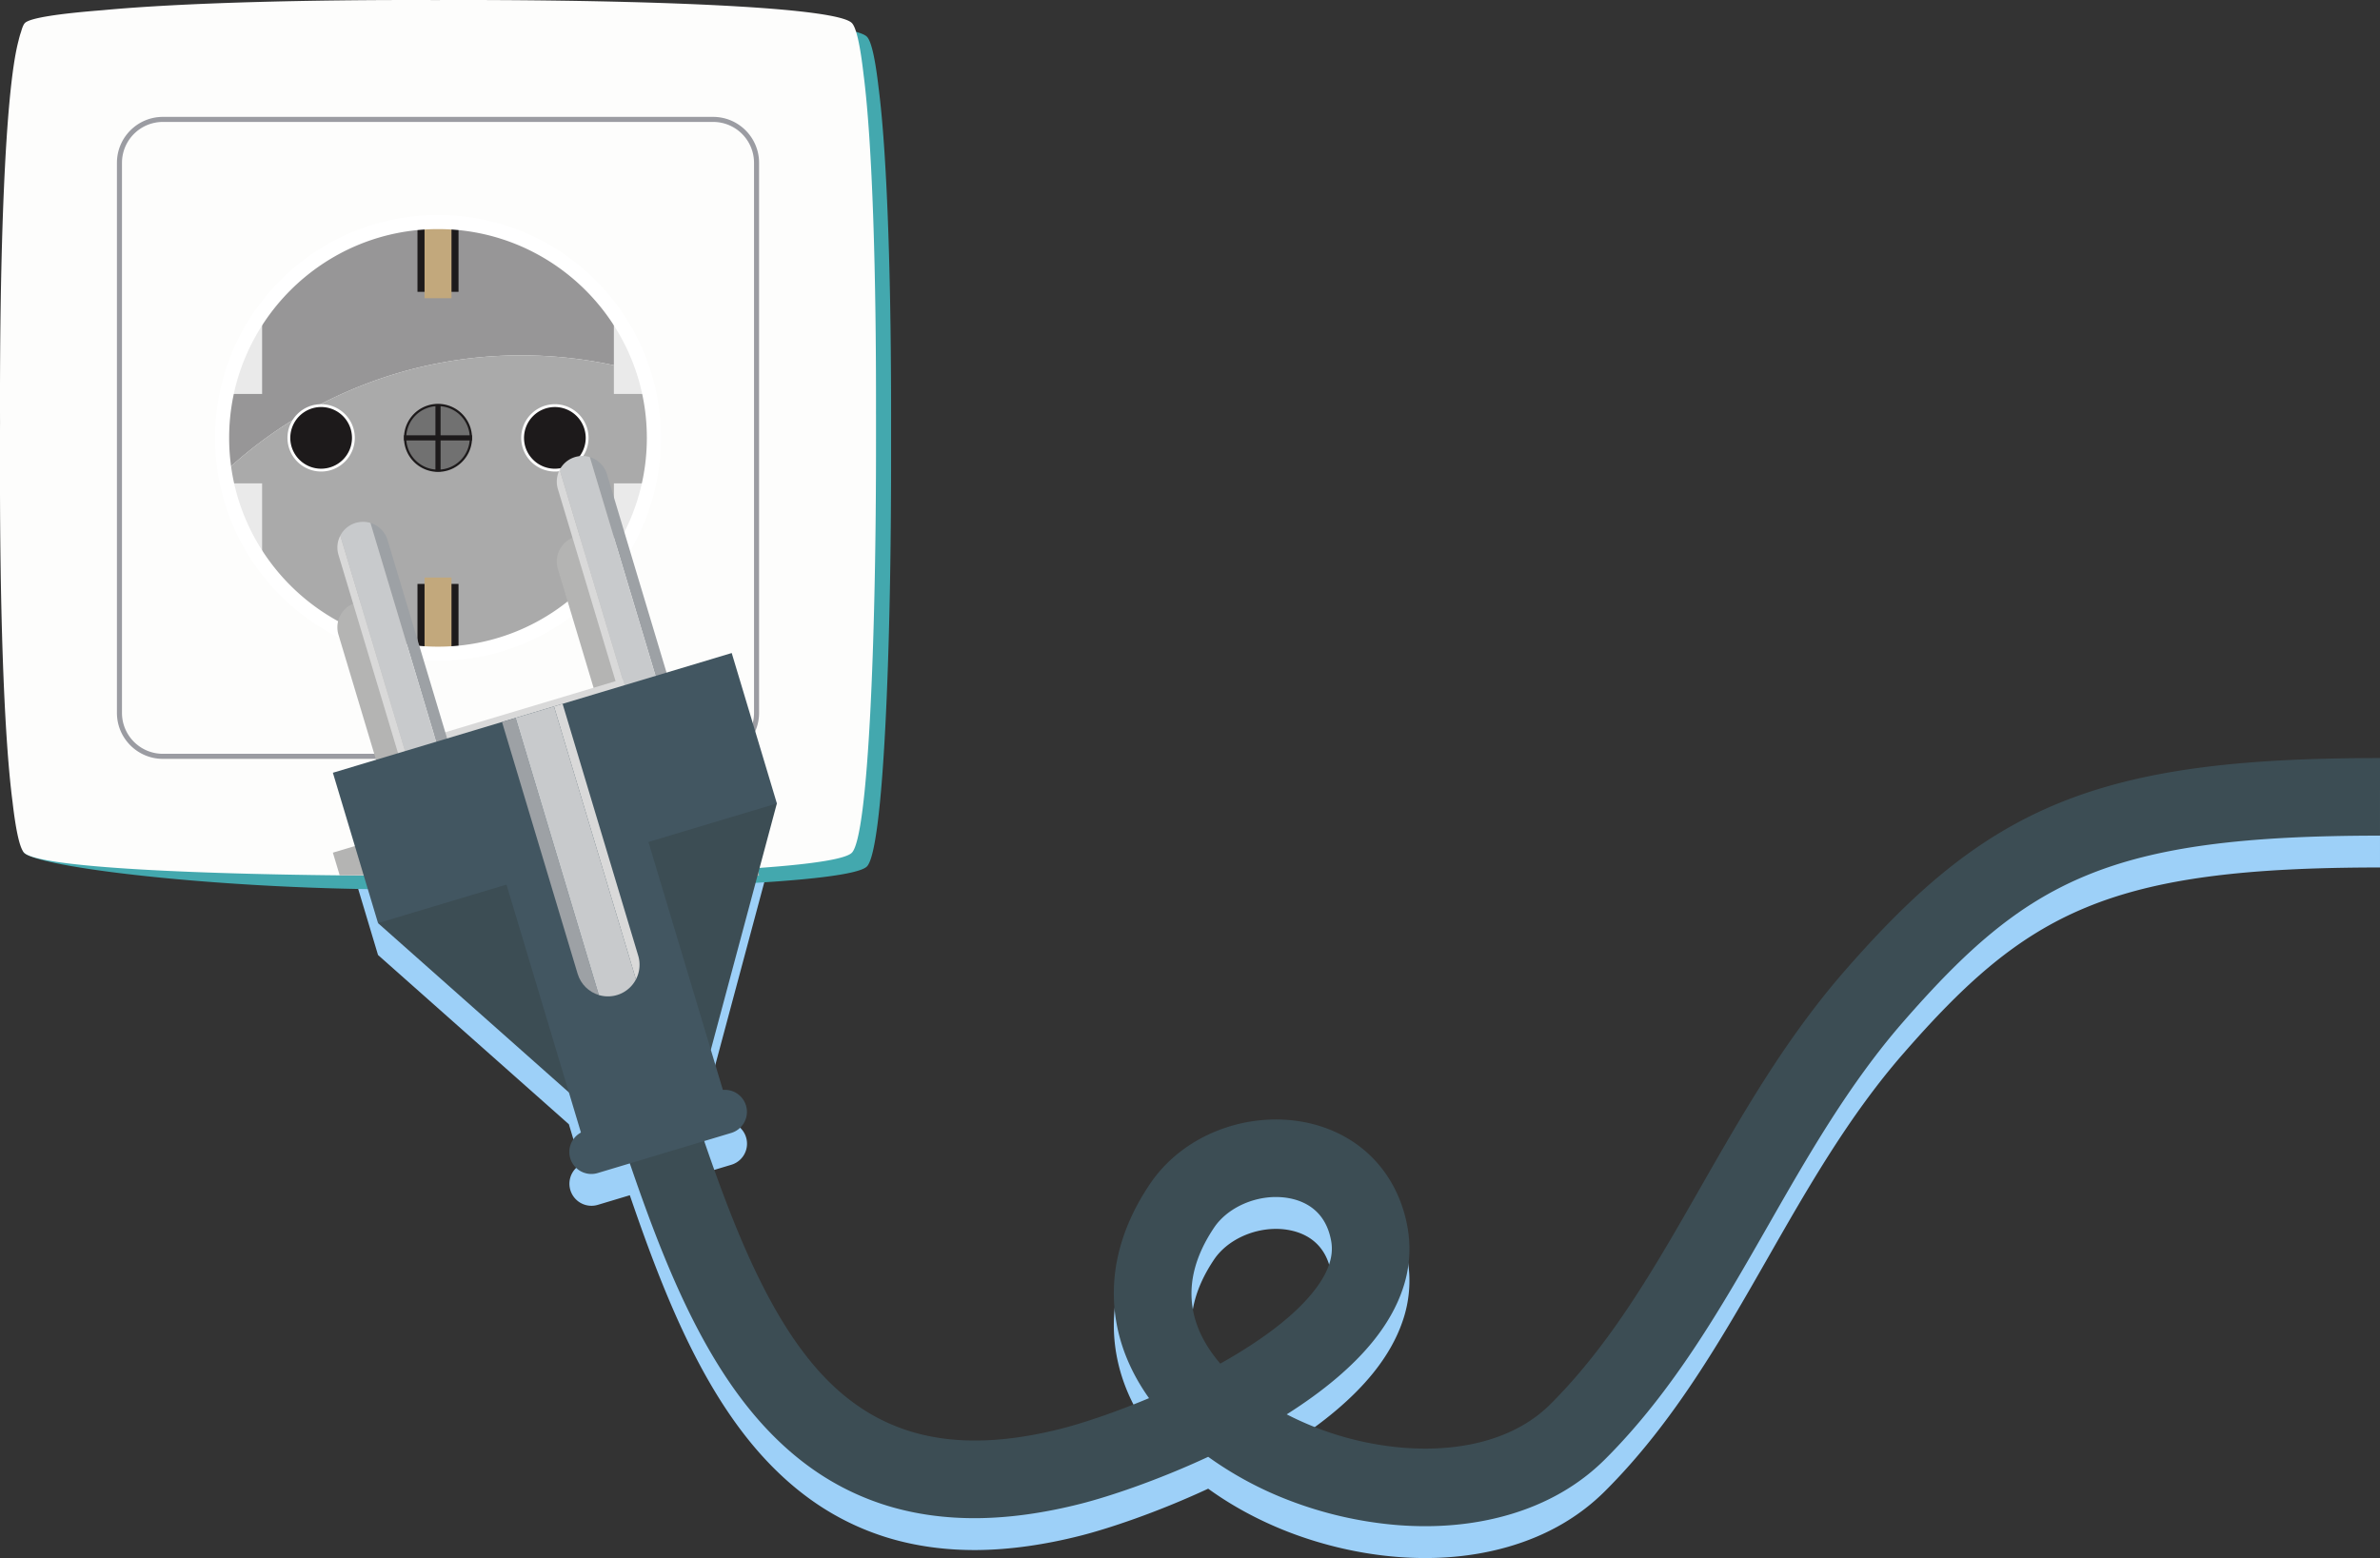 <svg xmlns="http://www.w3.org/2000/svg" width="146.664" height="96.038" viewBox="281.336 695.981 146.664 96.038"><rect x="281.336" y="695.981" width="146.664" height="96.038" fill="#333333" stroke="none"/><g data-name="Group 4402"><path d="M416.847 745.272c-3.272.435-6.072 1.137-8.561 2.147-2.474 1.002-4.752 2.354-6.965 4.132-1.978 1.588-3.982 3.57-6.308 6.24-3.653 4.19-6.309 8.84-8.878 13.337-2.826 4.948-5.495 9.621-9.274 13.387-2.022 2.015-5.223 2.963-9.015 2.671a19.11 19.11 0 0 1-7.218-2.06c2.288-1.448 4.08-2.965 5.329-4.515.832-1.033 1.44-2.101 1.807-3.176a7.595 7.595 0 0 0 .318-3.787c-.583-3.368-2.903-5.798-6.206-6.501-1.725-.367-3.617-.219-5.326.419-1.83.681-3.34 1.854-4.372 3.39-.99 1.477-1.656 3.004-1.977 4.54-.314 1.501-.302 3.008.035 4.48.33 1.447.976 2.846 1.907 4.152-2.271.954-4.255 1.586-5.343 1.864-6.77 1.732-11.654.475-15.369-3.956-2.89-3.448-4.898-8.507-6.7-13.756l1.667-.5a1.357 1.357 0 0 0-.515-2.652l-.743-2.474 4.07-15.187-.127-.422-26.608.618 2.156 7.183 11.761 10.434.743 2.475a1.358 1.358 0 0 0 1.031 2.496l1.982-.595c1.961 5.737 4.178 11.347 7.619 15.452 1.126 1.343 2.357 2.488 3.66 3.403a16.271 16.271 0 0 0 4.613 2.255c1.714.522 3.575.777 5.535.76 1.99-.02 4.147-.322 6.41-.901 1.612-.413 4.586-1.384 7.804-2.881 1.46 1.061 3.156 1.976 4.963 2.675 2.15.83 4.476 1.36 6.726 1.534.57.044 1.131.066 1.684.066 1.807 0 3.527-.233 5.13-.698 2.351-.68 4.351-1.831 5.944-3.42 4.236-4.22 7.193-9.396 10.051-14.402 2.453-4.294 4.99-8.735 8.33-12.567 7.63-8.753 12.679-11.479 29.383-11.479v-4.781c-4.525 0-8.07.19-11.153.6ZM356.535 782c-1.748-2.03-2.744-4.864-.386-8.378.78-1.162 2.313-1.892 3.819-1.892.307 0 .614.031.912.095.963.205 2.177.829 2.49 2.64.167.961-.205 1.99-1.136 3.146-.986 1.223-2.52 2.475-4.558 3.721-.376.23-.758.453-1.141.668Z" fill="#9dd0f8" fill-rule="evenodd" data-name="Path 1437"/><path d="M336.248 722.353c.018-8.457-.214-16.688-.771-20.969-.2-1.737-.44-2.862-.719-3.141-.91-.91-10.809-1.353-21.648-1.41a416.963 416.963 0 0 0-3.98-.004c-7.843-.027-15.67.167-20.523.624-2.717.213-4.494.478-4.805.79-.083.083-.164.273-.243.557a4.794 4.794 0 0 0-.154.545c-.839 3.144-1.172 13.226-1.137 23.53-.003.8-.004 1.604-.002 2.405-.018 8.457.214 16.688.771 20.969.2 1.738-.49 2.017-.21 2.297.908.909 11.73 2.197 22.564 2.255a397.065 397.065 0 0 0 3.866.004c12.237.036 24.485-.398 25.501-1.414 1.02-1.02 1.505-13.313 1.49-25.574v-1.464Z" fill="#43a8ae" fill-rule="evenodd" data-name="Path 1438"/><g data-name="Group 4393"><path d="M335.318 721.508c.018-8.457-.213-16.688-.77-20.969-.2-1.738-.44-2.862-.72-3.142-.909-.91-10.808-1.352-21.647-1.41a416.921 416.921 0 0 0-3.98-.003c-7.844-.028-15.67.167-20.524.624-2.717.213-4.493.478-4.804.79-.084.083-.165.272-.243.557-.053.146-.105.329-.155.545-.838 3.144-1.172 13.226-1.137 23.53-.003.8-.003 1.604-.002 2.405-.018 8.457.214 16.688.772 20.969.2 1.738.439 2.862.718 3.142.91.909 10.801 1.352 21.635 1.41a397.097 397.097 0 0 0 3.866.004c12.238.036 24.485-.398 25.501-1.414 1.021-1.021 1.505-13.313 1.491-25.575v-1.463Z" fill="#fdfdfc" fill-rule="evenodd" data-name="Path 1439"/><g data-name="Group 4381"><path d="M321.017 718.968c-1.699-5.39-6.738-9.3-12.69-9.3-7.347 0-13.303 5.956-13.303 13.304 0 .714.057 1.415.165 2.1a26.715 26.715 0 0 1 18.266-7.186c2.626 0 5.164.378 7.562 1.082Z" fill="#979697" fill-rule="evenodd" data-name="Path 1440"/><path d="M308.327 736.274c7.347 0 13.303-5.956 13.303-13.302 0-1.396-.215-2.74-.613-4.004a26.817 26.817 0 0 0-7.562-1.082 26.714 26.714 0 0 0-18.266 7.185c1.007 6.35 6.506 11.203 13.138 11.203Z" fill="#aaa" fill-rule="evenodd" data-name="Path 1441"/></g><path d="M325.283 742.757h-33.911c-1.56 0-2.83-1.27-2.83-2.83v-33.911c0-1.56 1.27-2.83 2.83-2.83h33.91c1.561 0 2.831 1.27 2.831 2.83v33.91c0 1.561-1.27 2.831-2.83 2.831Zm-33.911-39.26a2.521 2.521 0 0 0-2.519 2.519v33.91a2.521 2.521 0 0 0 2.519 2.52h33.91a2.522 2.522 0 0 0 2.52-2.52v-33.91a2.521 2.521 0 0 0-2.52-2.519h-33.91Z" fill="#9b9ca2" fill-rule="evenodd" data-name="Path 1442"/><g data-name="Group 4384"><g data-name="Group 4382"><path d="M315.055 724.904a1.988 1.988 0 1 1 .098.02z" fill="#1d1a1b" fill-rule="evenodd" data-name="Ellipse 97"/><path d="M315.53 725.046a2.077 2.077 0 0 1-2.075-2.074c0-1.144.93-2.075 2.074-2.075 1.144 0 2.075.93 2.075 2.075 0 1.143-.931 2.074-2.075 2.074Zm0-3.975a1.903 1.903 0 0 0-1.902 1.9c0 1.049.853 1.902 1.901 1.902a1.903 1.903 0 0 0 1.901-1.901 1.903 1.903 0 0 0-1.9-1.901Z" fill="#fff" fill-rule="evenodd" data-name="Path 1443"/></g><g data-name="Group 4383"><path d="M299.251 723.64a1.988 1.988 0 1 1 .038.092z" fill="#1d1a1b" fill-rule="evenodd" data-name="Ellipse 98"/><path d="M301.126 725.046a2.077 2.077 0 0 1-2.075-2.074c0-1.144.93-2.075 2.075-2.075 1.143 0 2.074.93 2.074 2.075 0 1.143-.93 2.074-2.074 2.074Zm0-3.976a1.903 1.903 0 0 0-1.901 1.902c0 1.048.852 1.9 1.9 1.9a1.903 1.903 0 0 0 1.902-1.9 1.903 1.903 0 0 0-1.901-1.902Z" fill="#fff" fill-rule="evenodd" data-name="Path 1444"/></g></g><g data-name="Group 4386"><g data-name="Group 4385"><path d="M310.355 722.971a2.027 2.027 0 1 1-4.055 0 2.027 2.027 0 0 1 4.055 0Z" fill="#717171" fill-rule="evenodd" data-name="Path 1445"/><path d="M308.327 725.068a2.099 2.099 0 0 1-2.096-2.096 2.1 2.1 0 0 1 2.096-2.097 2.1 2.1 0 0 1 2.097 2.097c0 1.156-.94 2.096-2.097 2.096Zm0-4.054a1.96 1.96 0 0 0-1.958 1.958 1.96 1.96 0 0 0 1.958 1.958 1.96 1.96 0 0 0 1.958-1.958 1.96 1.96 0 0 0-1.958-1.958Z" fill="#1d1a1b" fill-rule="evenodd" data-name="Path 1446"/></g><path d="M308.169 720.91h.317v4.123h-.317v-4.123z" fill="#1d1a1b" fill-rule="evenodd" data-name="Rectangle 175"/><path d="M306.233 722.813h4.19v.317h-4.19v-.317z" fill="#1d1a1b" fill-rule="evenodd" data-name="Rectangle 176"/></g><g data-name="Group 4389"><g data-name="Group 4387"><path d="M307.063 709.621h2.529v4.348h-2.53v-4.348z" fill="#1d1a1b" fill-rule="evenodd" data-name="Rectangle 177"/><path d="M307.498 710.017h1.66v4.347h-1.66v-4.347z" fill="#c2a87c" fill-rule="evenodd" data-name="Rectangle 178"/></g><g data-name="Group 4388"><path d="M307.063 731.974h2.529v4.348h-2.53v-4.348z" fill="#1d1a1b" fill-rule="evenodd" data-name="Rectangle 179"/><path d="M307.498 731.58h1.66v4.346h-1.66v-4.347z" fill="#c2a87c" fill-rule="evenodd" data-name="Rectangle 180"/></g></g><g data-name="Group 4392"><g data-name="Group 4390"><path d="M297.488 715.506c-.4.601-2.354 4.61-2.354 4.61l-.011.15h2.365v-4.76Z" fill="#eaeaea" fill-rule="evenodd" data-name="Path 1447"/><path d="m295.184 726.078 2.304 4.359v-4.66h-2.33l.026.3Z" fill="#eaeaea" fill-rule="evenodd" data-name="Path 1448"/></g><g data-name="Group 4391"><path d="M319.166 715.506c.401.601 2.355 4.61 2.355 4.61l.011.15h-2.366v-4.76Z" fill="#eaeaea" fill-rule="evenodd" data-name="Path 1449"/><path d="m321.471 726.078-2.305 4.359v-4.66h2.33l-.025.3Z" fill="#eaeaea" fill-rule="evenodd" data-name="Path 1450"/></g></g><path d="M308.327 736.708a13.688 13.688 0 0 1-9.713-4.023 13.69 13.69 0 0 1-4.023-9.713 13.694 13.694 0 0 1 4.023-9.713 13.69 13.69 0 0 1 9.713-4.024 13.69 13.69 0 0 1 9.713 4.023 13.692 13.692 0 0 1 4.023 9.714 13.688 13.688 0 0 1-4.023 9.713 13.688 13.688 0 0 1-9.713 4.023Zm0-26.606c-7.096 0-12.87 5.773-12.87 12.87 0 7.096 5.774 12.87 12.87 12.87 7.097 0 12.87-5.774 12.87-12.87 0-7.097-5.773-12.87-12.87-12.87Z" fill="#fff" fill-rule="evenodd" data-name="Path 1451"/></g><path d="M369.163 790.055c-.554 0-1.115-.021-1.684-.065a24.056 24.056 0 0 1-6.727-1.535 21.964 21.964 0 0 1-4.963-2.675c-3.218 1.498-6.192 2.469-7.804 2.88-2.263.58-4.42.883-6.41.901-1.96.018-3.82-.237-5.535-.759a16.264 16.264 0 0 1-4.613-2.255c-1.303-.915-2.534-2.06-3.66-3.403-4.157-4.959-6.527-12.116-8.819-19.037l4.54-1.503c2.15 6.495 4.374 13.21 7.943 17.469 3.715 4.43 8.598 5.687 15.37 3.955 1.088-.278 3.07-.91 5.342-1.864-.93-1.306-1.576-2.704-1.907-4.152a10.392 10.392 0 0 1-.035-4.479c.321-1.536.987-3.064 1.977-4.54 1.031-1.537 2.543-2.71 4.372-3.391 1.71-.638 3.601-.786 5.326-.419 3.303.703 5.623 3.133 6.206 6.501a7.594 7.594 0 0 1-.318 3.788c-.367 1.074-.974 2.142-1.807 3.175-1.25 1.55-3.04 3.067-5.329 4.515a19.114 19.114 0 0 0 7.218 2.06c3.792.292 6.993-.656 9.015-2.67 3.779-3.767 6.448-8.44 9.274-13.388 2.57-4.497 5.225-9.147 8.878-13.338 2.326-2.668 4.33-4.65 6.308-6.239 2.213-1.778 4.49-3.13 6.965-4.132 2.489-1.01 5.29-1.711 8.56-2.146 3.085-.41 6.629-.601 11.154-.601v4.782c-16.704 0-21.752 2.725-29.383 11.479-3.34 3.832-5.877 8.272-8.33 12.567-2.859 5.005-5.815 10.18-10.05 14.403-1.594 1.587-3.594 2.737-5.945 3.418-1.603.465-3.323.698-5.13.698Zm-9.195-20.29c-1.505 0-3.04.73-3.819 1.892-2.358 3.514-1.362 6.348.386 8.378.383-.215.765-.437 1.141-.668 2.039-1.246 3.572-2.498 4.558-3.721.931-1.155 1.303-2.184 1.137-3.146-.314-1.81-1.528-2.435-2.49-2.64a4.373 4.373 0 0 0-.913-.094Z" fill="#3c4d54" fill-rule="evenodd" data-name="Path 1452"/><path d="m326.427 741.16-4.016 1.206-3.67-12.227a1.578 1.578 0 0 0-2.914-.277 1.576 1.576 0 0 0-.113 1.185l3.556 11.845-10.494 3.15-3.556-11.844a1.578 1.578 0 0 0-1.968-1.059 1.575 1.575 0 0 0-.946.782 1.573 1.573 0 0 0-.112 1.186l3.67 12.227-4.015 1.205.42 1.399 25.844.024-1.686-8.802Z" fill="#b4b4b3" fill-rule="evenodd" data-name="Path 1454"/><g data-name="Group 4401"><path d="m308.097 741.321 12.562-3.771.784 2.612-12.562 3.771-.784-2.612z" fill="#d9d9d9" fill-rule="evenodd" data-name="Rectangle 181"/><g data-name="Group 4398"><g data-name="Group 4395"><path d="m309 741.865-3.78-12.592a1.579 1.579 0 0 0-1.058-1.059l4.159 13.855.68-.204Z" fill="#9da1a5" fill-rule="evenodd" data-name="Path 1455"/><g data-name="Group 4394"><path d="m308.32 742.068-4.158-13.854a1.576 1.576 0 0 0-1.855.782l4.097 13.648 1.917-.576Z" fill="#c8cacc" fill-rule="evenodd" data-name="Path 1456"/><path d="m305.974 742.773.43-.129-4.097-13.648a1.574 1.574 0 0 0-.113 1.185l3.78 12.592Z" fill="#d9d9d9" fill-rule="evenodd" data-name="Path 1457"/></g></g><g data-name="Group 4397"><path d="m322.52 737.806-3.78-12.592a1.579 1.579 0 0 0-1.058-1.059l4.16 13.855.679-.204Z" fill="#9da1a5" fill-rule="evenodd" data-name="Path 1458"/><g data-name="Group 4396"><path d="m321.842 738.01-4.16-13.855a1.575 1.575 0 0 0-1.855.782l4.098 13.648 1.917-.576Z" fill="#c8cacc" fill-rule="evenodd" data-name="Path 1459"/><path d="m319.495 738.714.43-.13-4.098-13.647a1.576 1.576 0 0 0-.113 1.185l3.78 12.592Z" fill="#d9d9d9" fill-rule="evenodd" data-name="Path 1460"/></g></g></g><path d="m322.403 742.495-6.733 2.533-7.014 1.594-4.024 6.261 11.76 10.433 4.374-1.313 4.374-1.313 4.07-15.186-6.807-3.009Z" fill="#3c4d54" fill-rule="evenodd" data-name="Path 1461"/><path d="m311 745.356 8.748-2.627 6.82 22.718-8.747 2.627-6.82-22.718z" fill="#425661" fill-rule="evenodd" data-name="Rectangle 182"/><path d="M327.307 764.126a1.357 1.357 0 0 1-.91 1.69l-8.23 2.472a1.357 1.357 0 1 1-.78-2.6l8.23-2.471a1.357 1.357 0 0 1 1.69.909Z" fill="#425661" fill-rule="evenodd" data-name="Path 1462"/><path d="m301.849 743.614 24.578-7.38 2.783 9.27-24.578 7.379-2.783-9.27z" fill="#425661" fill-rule="evenodd" data-name="Rectangle 183"/><g data-name="Group 4400"><path d="m312.272 740.484 4.661 15.525c.196.65.7 1.123 1.305 1.306l-5.128-17.082-.838.251Z" fill="#9da1a5" fill-rule="evenodd" data-name="Path 1463"/><g data-name="Group 4399"><path d="m313.11 740.233 5.128 17.082a1.944 1.944 0 0 0 2.287-.964l-5.052-16.828-2.363.71Z" fill="#c8cacc" fill-rule="evenodd" data-name="Path 1464"/><path d="m316.004 739.364-.53.16 5.051 16.827a1.94 1.94 0 0 0 .14-1.462l-4.661-15.525Z" fill="#d9d9d9" fill-rule="evenodd" data-name="Path 1465"/></g></g></g></g></svg>